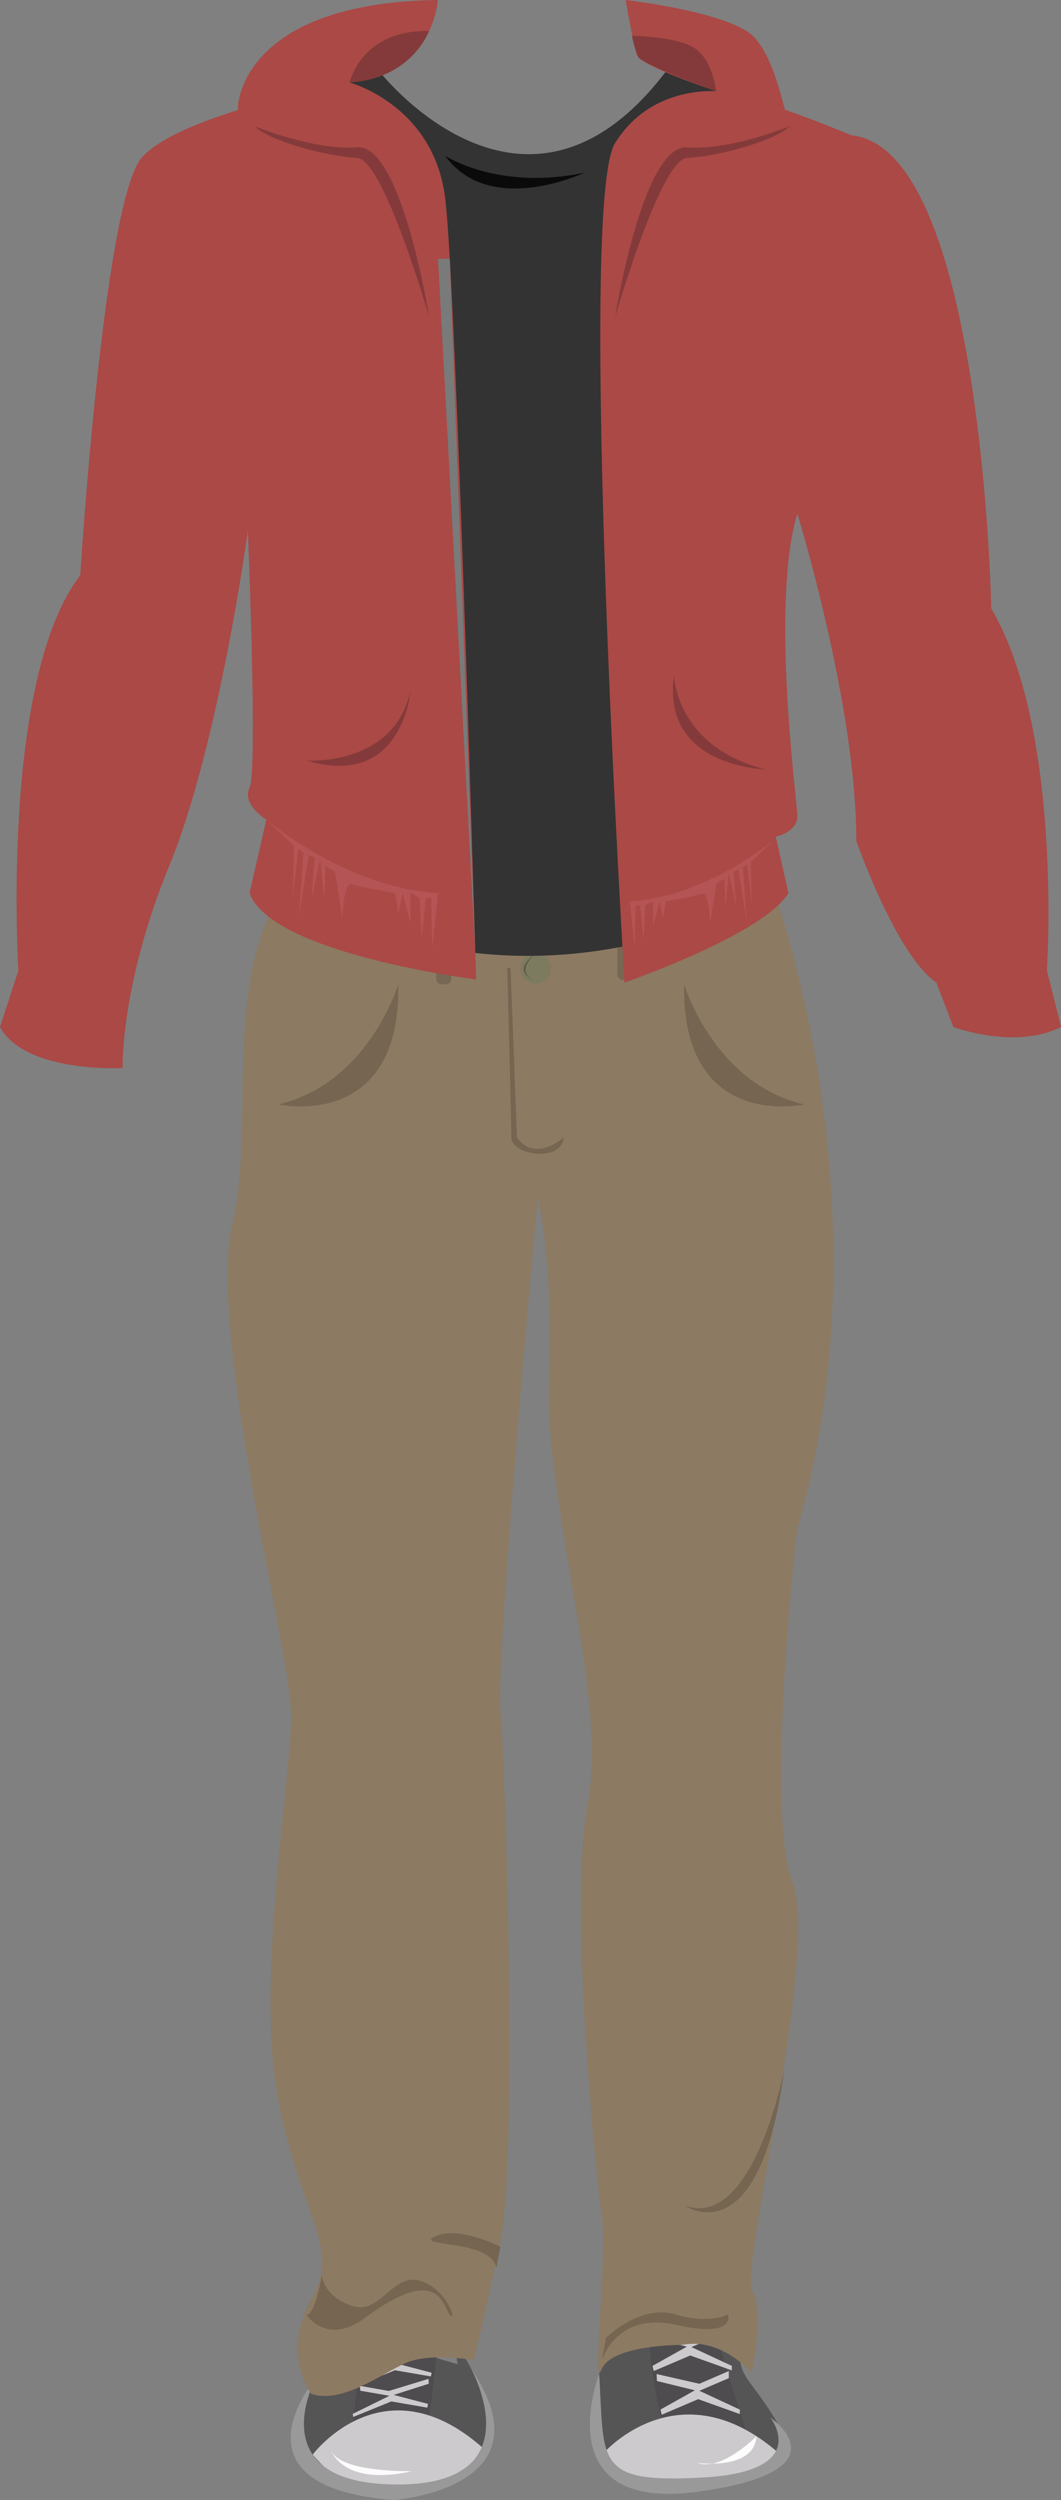 <svg xmlns="http://www.w3.org/2000/svg" viewBox="0 0 334.67 788.21"><rect x="0" y="0" width="334.67" height="788.21" fill="#808080" stroke="none"/><defs><style>.cls-1{fill:#565556;}.cls-2{fill:#4f4c4f;}.cls-3{fill:#cccacc;}.cls-4{fill:#999;}.cls-5{fill:#fcfcfc;}.cls-6{fill:#8c7a62;}.cls-7{fill:#756551;}.cls-8{fill:#7c7b60;}.cls-9{fill:#5b5945;}.cls-10{fill:#776755;}.cls-11{fill:#333;}.cls-12{fill:#aa4946;}.cls-13{fill:#843a3a;}.cls-14{fill:#797a7a;}.cls-15{fill:#b55454;}.cls-16{fill:#0a0a0a;}</style></defs><title>rcb2</title><g id="Layer_2" data-name="Layer 2"><g id="rcb2"><g id="rcb2-2" data-name="rcb2"><g id="Cloud_RainShoes" data-name="Cloud/RainShoes"><path class="cls-1" d="M110.49,741.63l3.46,2.43h0l.5-6.33c8-8.87,21.5,0,21.5,0l1.69,5.69,6.7,2-1.16-7.71c19.59,29.87,8.47,36.42,8.47,36.42-32.79,27.55-52.77,3.67-56.11-1.7-4.76-7.68,8.07-31.78,8.07-31.78Z"/><path class="cls-1" d="M195.12,726s-9.1,29.19-8.24,37.07.05,25,33.06,20.25,29.58-12.84,23.17-22.84-9.78-11.4-9.77-18.29,4.13-9.08,4.11-12.93-6.1,6.43-6.1,6.43L227,737.8l.5-8.54s-13-7.34-19.5,0l-2.5,4.53h-7.78l-3.22-4.53"/><path class="cls-2" d="M114.45,737.73l-3.16,25.83h24l2.39-20.14L136,737.73S122.61,729.19,114.45,737.73Z"/><path class="cls-2" d="M205.45,733.79s-2.34,5.56,3.33,29.77l26.44,2.52s-8.7-26.51-8.27-28.28a75.39,75.39,0,0,0,.5-8.54s-16.5-10.46-22,4.53"/><path class="cls-3" d="M98.63,773.9s22.83-30.61,54.82-1.07C153.45,772.83,122.81,802.77,98.63,773.9Z"/><path class="cls-3" d="M190.7,773.12s24.55-27.81,56.54,1.74C247.24,774.86,206.7,796.61,190.7,773.12Z"/><path class="cls-4" d="M99.64,749.79S70.45,784,124,788.21c0,0,50.4-3.36,24.55-41.48h0s20.85,37.4-24.55,36.59c-42.27-.75-24.37-33.53-24.37-33.53"/><path class="cls-4" d="M189,748.51s-17,43.63,31,37.11S243,762.24,243,762.24s13.44,16.87-21.06,18.87S190.7,776.32,189,748.51Z"/><polygon class="cls-3" points="233.35 759.7 220.6 753.78 229.88 749.8 229.88 747.56 220.6 751.57 207.11 748.5 207.22 750.7 219.18 753.63 208.34 759.7 208.73 761.33 220.23 756.42 233.35 761.12 233.35 759.7"/><polygon class="cls-3" points="230.84 745.93 218.09 740 227.37 736.03 227.37 733.79 218.09 737.8 204.59 734.73 204.7 736.93 216.66 739.86 205.82 745.93 206.21 747.56 217.72 742.65 230.84 747.35 230.84 745.93"/><polygon class="cls-3" points="112.42 751.22 123.97 745.53 114.81 743.94 114.6 742.39 123.77 744 136.29 740.19 136.38 741.73 125.31 745.25 136.14 748.09 135.92 749.26 124.56 747.31 112.55 752.19 112.42 751.22"/><polygon class="cls-3" points="111.28 761.05 122.84 755.36 113.67 753.77 113.47 752.22 122.64 753.84 135.16 750.02 135.25 751.56 124.18 755.08 135.01 757.92 134.79 759.1 123.43 757.14 111.41 762.03 111.28 761.05"/><path class="cls-5" d="M104.45,772.64s3.79,11.44,25.5,6.48C130,779.12,107.45,779.68,104.45,772.64Z"/><path class="cls-5" d="M219.94,776.5s17.91,2.58,18.7-8.39C238.64,768.11,227.43,779.4,219.94,776.5Z"/></g><g id="rcbpants2"><g id="ccbpants"><path class="cls-6" d="M93.58,275.72s66.88,41.53,147.73-2.7c0,0,40.94,102.82,10,209.83,0,0-10.06,88.5-1.38,110.5s-16.69,121.81-12.69,128.91S237,748,237,748s-9.6-11.14-21.79-8.69c0,0-22.16-.16-25.44,7.69s2-35.82,0-49-10.35-98.59-4.34-129.67c6.38-33-13.74-94.94-12.25-133s-3.57-58-3.57-58-13.36,145.53-11.76,162.27,5.41,140.73,0,166.73-8.41,37.79-8.41,37.79-13.72-2.48-21.39.87-20.17,13.11-29.94,9.73c0,0-9.59-12.71,0-29.54s-2.76-24.85-10.28-62.85,4.51-103.47,4-122.73S65.44,418.61,73.28,386,68.54,302.22,93.58,275.72Z"/><path class="cls-7" d="M125.62,310.35s-9.34,31.23-37.84,37.86C87.78,348.21,126.46,356.85,125.62,310.35Z"/><path class="cls-7" d="M215.79,310.35s9.34,31.23,37.84,37.86C253.63,348.21,215,356.85,215.79,310.35Z"/><path class="cls-7" d="M96.7,729.88s6.38,9.75,18.25,1c23.79-17.59,24.66-3.66,27-1s-1-8.5-9.67-10.83S120,730,111,727s-9.49-9.6-9.49-9.6S99.5,729.73,96.7,729.88Z"/><path class="cls-7" d="M157.82,708.35s-13.29-6.75-20.54-3.25,18,.68,19.27,10.09h0l1.27-6.84"/><path class="cls-7" d="M189.74,744.51S194,728.69,213.28,733s16.33-3.33,16.33-3.33S224,733,213,729.69s-21.88,7.41-21.88,7.41l-1.33,7.41"/><path class="cls-7" d="M247.4,652.37s-9.79,51-31.45,43c0,0,23.57,16.71,31.45-43"/></g><circle class="cls-8" cx="168.96" cy="305.28" r="4.83"/><path class="cls-9" d="M168.65,300.88s-6.5,5.57,0,8.16c0,0-7.75-2.41,0-8.16"/><rect class="cls-10" x="137.58" y="294.12" width="4.75" height="16.23" rx="1.66" ry="1.66"/><rect class="cls-10" x="194.74" y="292.76" width="4.75" height="16.23" rx="1.66" ry="1.66"/><path class="cls-7" d="M160,305s1.3,48.17,1.3,53.67,15.75,8,16.5,0c0,0-9,8-14.75,0l-2-53.34Z"/></g><g id="rcbshirt2"><path class="cls-11" d="M119.66,22.51s45.8,58.73,90.4,0l41.41,14.2-2,113.66-15,40.46,8.06,90.74s-70.54,44.56-151,0V189.12L81.2,137V36.22Z"/><path class="cls-12" d="M140.42,62.45C136.83,33.12,110.26,26,110.26,26c27.07-3.47,27.81-26,27.81-26-62.11.88-63,33.47-63,33.47v1.21c-12.78,4-25.34,9.17-30.42,15.11-12,14-19.34,131.6-19.34,131.6C0,214.32,5.8,306,5.8,306L0,323.79c8,14.66,38.67,12.94,38.67,12.94S38,310.45,53.31,273.18C69,235.06,78.18,167.4,78.18,167.4s3.15,75.72.54,80.94S84,258.45,84,258.45l-5.28,23.12c6.71,19.12,71.45,27.24,71.45,27.24S144,91.79,140.42,62.45Z"/><path class="cls-12" d="M330.22,306s5.11-75.5-17.55-114.16c0,0-2.77-145-44.05-149.16,0,0-10-4.24-21-8.09-1.07-3.26-3.71-16.3-9.62-22.75C230.67,3.79,197.34,0,197.34,0s2.07,12.08,3.48,17.21c.72,2.63,13.15,7.46,25.06,11.53-5.77-.22-22.12.66-31.88,16.38-12,19.33,3,264.67,3,264.67s43.7-15.1,51.7-28.22l-4-17.78s6.94-1.34,6.8-6.67-8.52-67,0-95.18c0,0,18.67,60.51,18.6,103.18,0,0,12.67,36.21,25.26,44.67l5.34,14s19.33,7.33,34,0Z"/><path class="cls-13" d="M199.33,11.29s13.84.16,19.67,3.83,6.88,13.62,6.88,13.62-23.52-8.44-24.62-10.86a39.78,39.78,0,0,1-1.93-6.59"/><path class="cls-13" d="M110.26,26S114,9.29,135.33,9.79C135.33,9.79,129.86,24.84,110.26,26Z"/><path class="cls-13" d="M80.33,39.79s18.34,7.66,32.34,6.66,22.66,53.34,22.66,53.34-14.33-49.67-22.66-50S85.58,44.9,80.33,39.79Z"/><path class="cls-13" d="M249.07,39.79s-18.34,7.66-32.34,6.66-22.66,53.34-22.66,53.34,14.33-49.67,22.66-50S243.82,44.9,249.07,39.79Z"/><polyline class="cls-14" points="141.87 81.61 138.17 81.61 149.93 300.46 141.87 81.61"/><path class="cls-15" d="M84,258.45s25.33,21.57,54.17,23.12l-1.84,17.55-.33-16h-1.67l-1.33,13-.67-13-2.85-1.55v9.55L127,281.57l-1.33,6.57-1-6.57s-10.84-1.78-13.59-2.78S108,289.45,108,289.45l-2.33-14.66-3-1.67-.34,10.67L101,270.74l-2.75,12.75,1-13-1.87-.87-3.13,19.62,1.5-20.5-1.62-1.12-1.75,14.87.37-15.75L84,258.45"/><path class="cls-15" d="M244.16,264.75s-21.28,18.11-45.49,19.41l1.53,14.74.28-13.44h1.4L203,296.38l.56-10.92,2.4-1.3v8l2.08-8,1.12,5.52.84-5.52s9.1-1.5,11.41-2.34,2.59,9,2.59,9l2-12.31,2.52-1.4.28,8.95,1.09-10.95,2.31,10.71-.84-10.92,1.57-.73,2.62,16.48-1.25-17.22,1.36-.94,1.47,12.49-.32-13.23,7.39-7"/><path class="cls-13" d="M212.61,213.12s.67,22.39,28.72,29.45C241.33,242.57,208.55,241.79,212.61,213.12Z"/><path class="cls-13" d="M96.67,239.79s27.63,2,32.81-22C129.48,217.79,127.06,248.9,96.67,239.79Z"/><path class="cls-16" d="M140.42,49.12s16.76,11.07,43.9,5.33C184.32,54.45,154.57,68.64,140.42,49.12Z"/></g></g></g></g></svg>